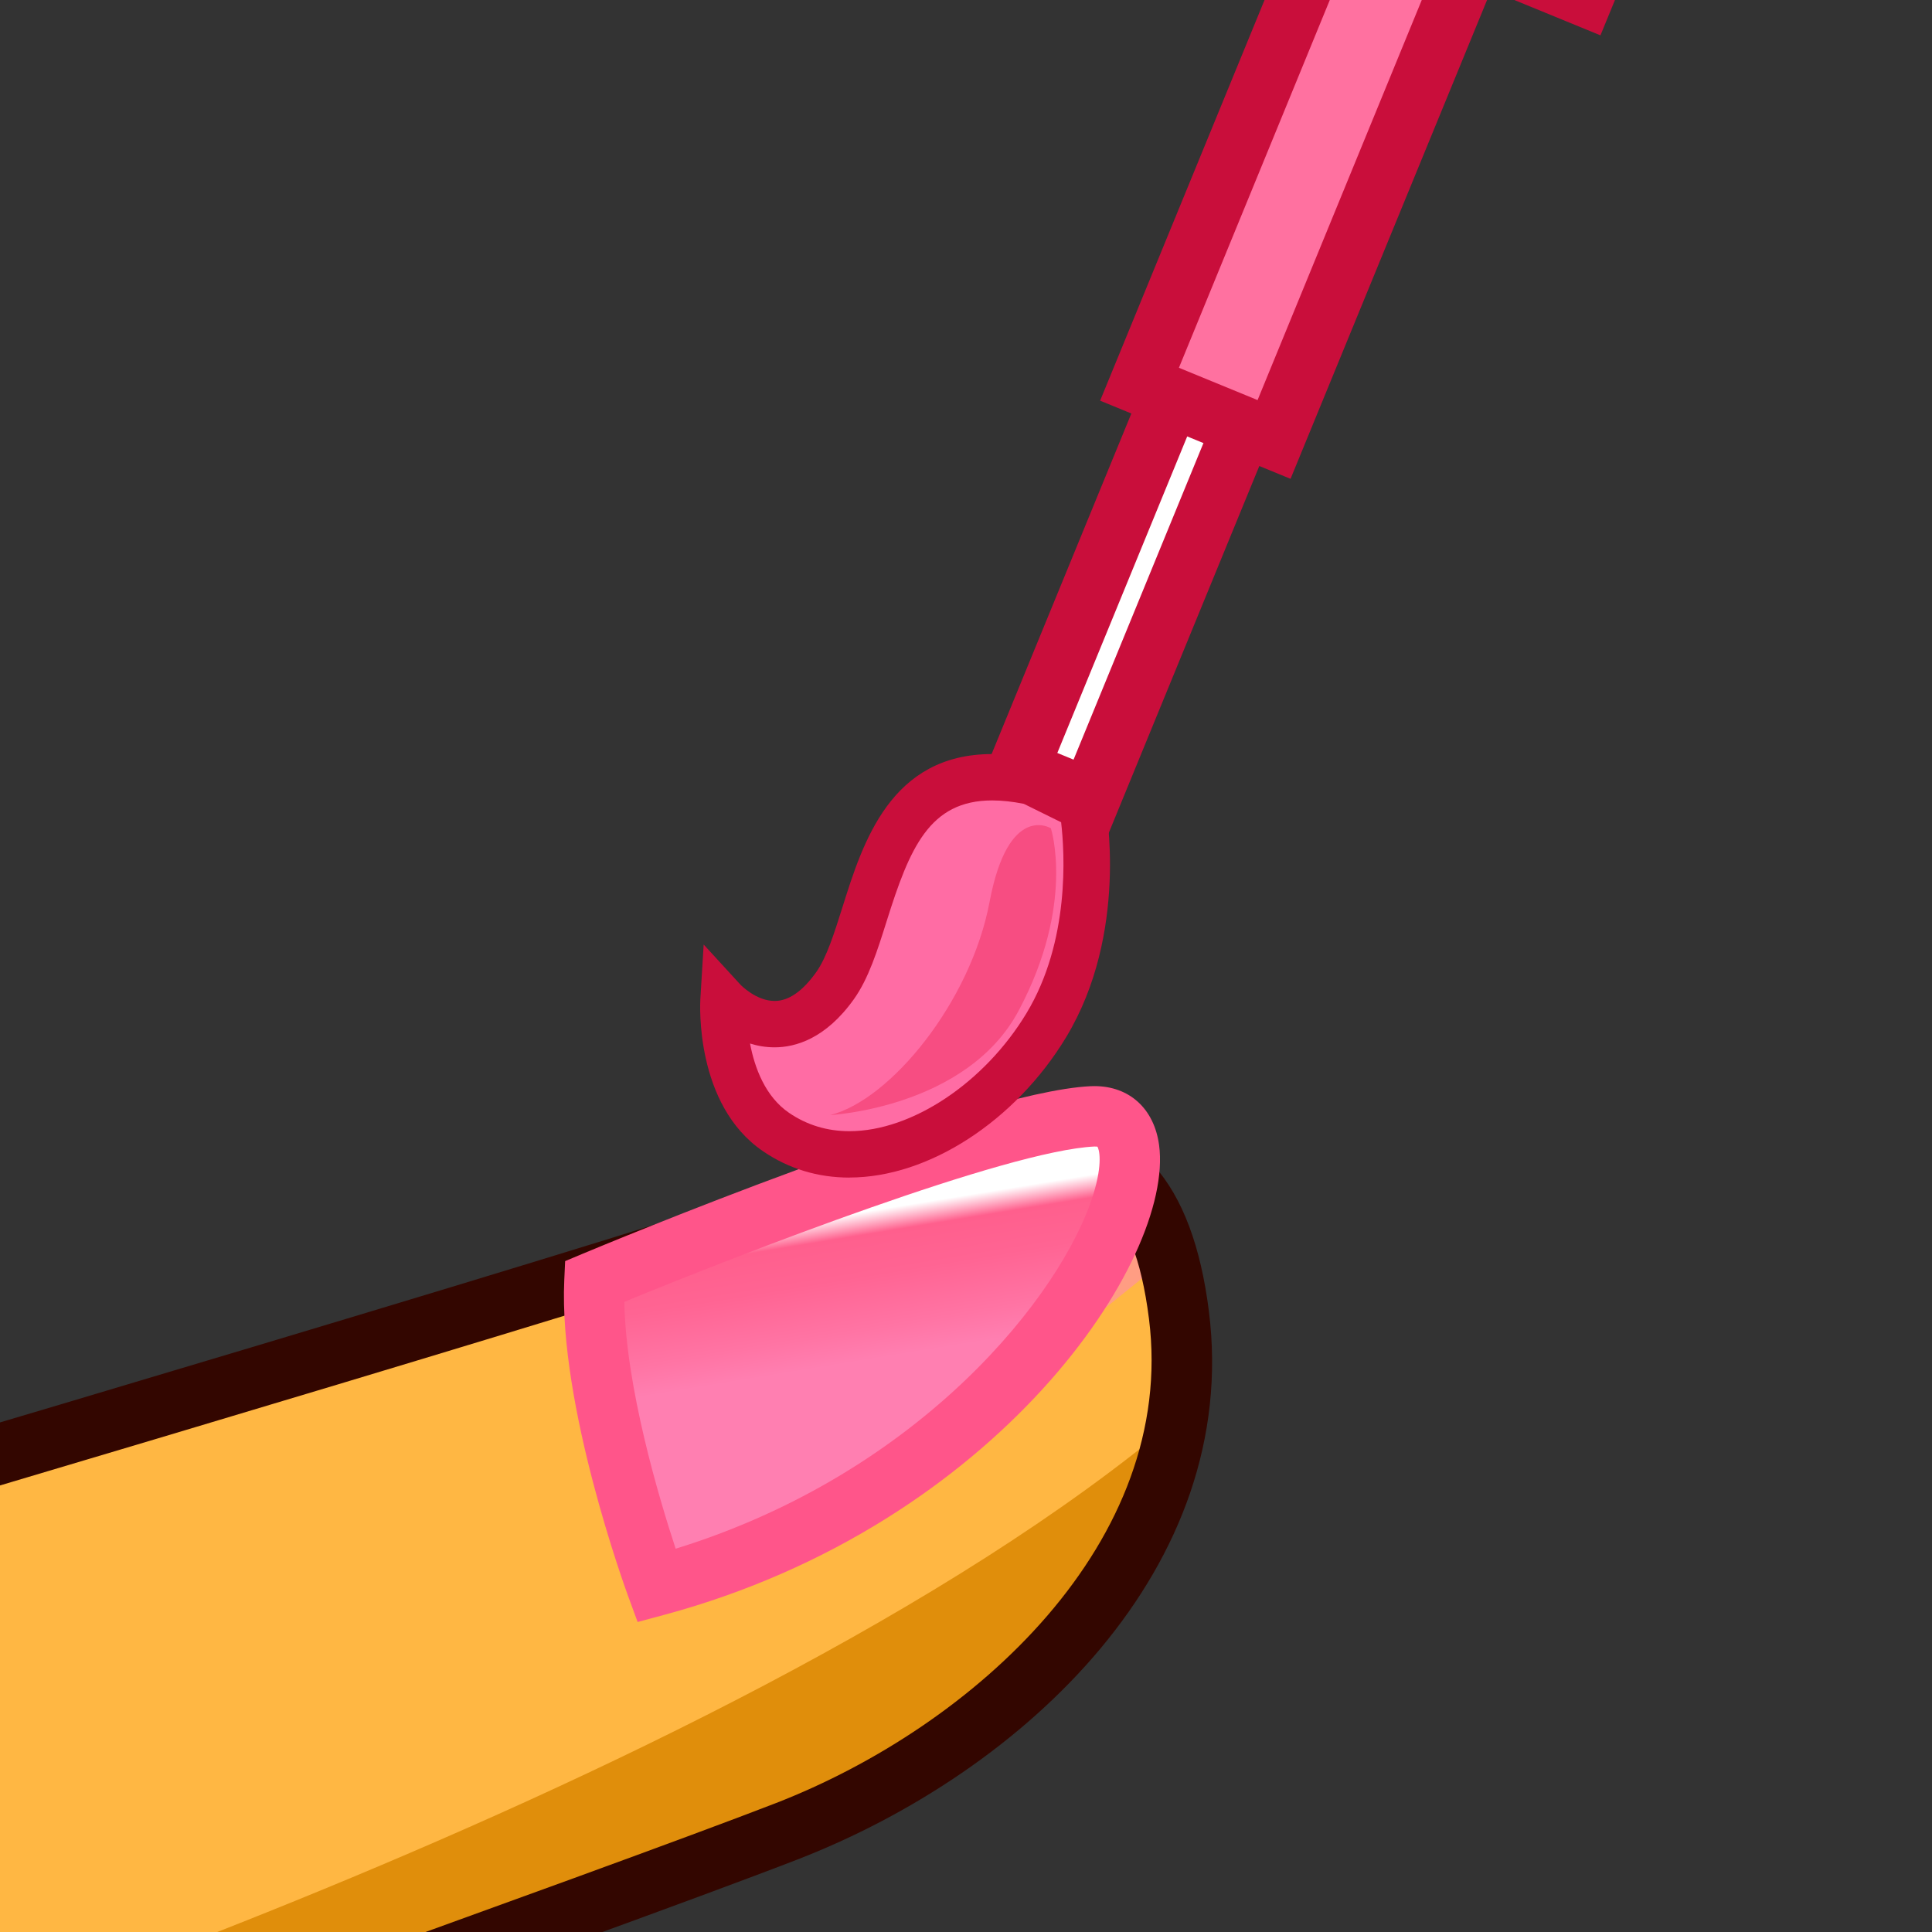 <?xml version="1.0" encoding="UTF-8"?>
<!-- Generated by phantom_svg. -->
<svg width="64px" height="64px" viewBox="0 0 64 64" preserveAspectRatio="none" xmlns="http://www.w3.org/2000/svg" xmlns:xlink="http://www.w3.org/1999/xlink" version="1.1">
  <rect x="0" y="0" width="64" height="64" fill="#333333" stroke="none"/>
  <g id="レイヤー_1">
  </g>
  <g id="_x32_._x3000_Human_x2F_Living_Things">
    <g id='_x31_F485_nail_x5F_care_1_'>
      <path style='fill:#FFB743;' d='M-14.027,52.318c0,0,30.5-8.979,38.419-11.563
			c7.92-2.584,13.604-5.609,14.663,2.813c1.058,8.421-6.676,14.645-13,17.099
			C19.731,63.12-7.147,72.671-7.147,72.671L-14.027,52.318z'/>
      <path style='fill:#E08E0B;' d='M-8.227,69.477c0,0,32.311-9.875,47.229-22.493
			c0,0-2.365,8.938-9.386,11.961C22.595,61.967-7.147,72.671-7.147,72.671
			L-8.227,69.477z'/>
      <polygon style='fill:#FF9D83;' points='32.227,46.865 38.563,41.758 37.251,39.563 		'/>
      <path style='fill:#330600;' d='M-7.77,73.953l-7.538-22.3l0.998-0.294
			c0.305-0.09,30.576-9.004,38.391-11.555c0.859-0.281,1.692-0.566,2.496-0.842
			c3.019-1.035,5.625-1.93,7.792-1.93c3.278,0,5.136,2.098,5.678,6.41
			c1.064,8.476-6.079,15.226-13.63,18.156C20.152,64.029-6.544,73.518-6.812,73.613
			L-7.77,73.953z M-12.747,52.983l6.221,18.405
			c4.85-1.727,26.656-9.496,32.218-11.654c6.606-2.563,13.294-8.677,12.37-16.041
			c-0.515-4.096-2.079-4.66-3.693-4.66c-1.833,0-4.293,0.845-7.143,1.821
			c-0.812,0.278-1.655,0.567-2.524,0.851C17.67,44.001-7.417,51.412-12.747,52.983z'/>
      <g>
        <linearGradient id='SVGID_1_' gradientUnits='userSpaceOnUse' x1='28.39' y1='40.181' x2='30.056' y2='50.348'>
          <stop offset='0' style='stop-color:#FFFFFF'/>
          <stop offset='0.015' style='stop-color:#FFDEE7'/>
          <stop offset='0.073' style='stop-color:#FF5F8D'/>
          <stop offset='0.202' style='stop-color:#FF6493'/>
          <stop offset='0.375' style='stop-color:#FF74A4'/>
          <stop offset='0.473' style='stop-color:#FF7FB1'/>
        </linearGradient>
        <path style='fill:url(#SVGID_1_);' d='M19.69,42.454c0,0,12.626-5.288,16.477-5.473
				c3.85-0.186-1.188,11.977-14.422,15.546
				C21.745,52.527,19.509,46.443,19.69,42.454z'/>
        <path style='fill:#FF558A;' d='M21.122,53.731l-0.315-0.859
				c-0.094-0.256-2.303-6.32-2.115-10.463l0.029-0.633l0.584-0.245
				c0.522-0.218,12.834-5.357,16.815-5.549l0.134-0.003
				c1.161,0,1.982,0.751,2.143,1.959c0.502,3.79-5.34,12.574-16.391,15.555
				L21.122,53.731z M20.682,43.125c0.048,2.822,1.152,6.514,1.7,8.178
				c8.166-2.524,12.8-8.449,13.827-11.71c0.337-1.074,0.197-1.543,0.141-1.61
				c0.007,0.004-0.031-0.003-0.096-0.003C33.363,38.117,24.554,41.53,20.682,43.125z'/>
      </g>
      <g>
        <g>
          <rect x='37.515' y='6.245' transform='matrix(0.925 0.38 -0.38 0.925 9.165 -13.495)' style='fill:#FFFFFF;' width='2.582' height='20.5'/>
          <path style='fill:#C90E3B;' d='M36.655,27.773l-4.239-1.739l8.541-20.816l4.238,1.74
					L36.655,27.773z M35.025,24.943l0.538,0.221l7.022-17.115l-0.537-0.221
					L35.025,24.943z'/>
        </g>
        <g>
          <polygon style='fill:#FF71A0;' points='59.182,-16.488 47.47,-21.294 40.759,-4.939 
					44.387,-3.451 37.748,12.728 42.205,14.558 48.845,-1.622 52.472,-0.133 				'/>
          <path style='fill:#C90E3B;' d='M42.751,15.862l-6.308-2.589l6.639-16.179l-3.628-1.488
					l7.47-18.205l13.562,5.565l-7.469,18.205L49.391-0.317L42.751,15.862z
					 M39.053,12.183l2.606,1.07l6.64-16.179l3.627,1.488l5.951-14.505
					l-9.861-4.046L42.063-5.484l3.628,1.488L39.053,12.183z'/>
        </g>
        <g>
          <path style='fill:#FF6CA4;' d='M34.167,25.896l1.688,0.833c0,0,0.759,4.001-1.195,7.236
					c-1.955,3.234-6.042,5.52-8.95,3.537c-1.928-1.314-1.743-4.359-1.743-4.359
					s1.882,2.055,3.695-0.489C29.167,30.542,28.792,24.75,34.167,25.896z'/>
          <path style='fill:#C90E3B;' d='M28.14,39.009c-1.051,0-2.014-0.293-2.863-0.872
					c-2.263-1.543-2.085-4.898-2.077-5.041l0.11-1.807l1.223,1.334
					c0.001,0.001,0.513,0.535,1.128,0.535l0,0c0.463,0,0.925-0.32,1.375-0.951
					c0.346-0.485,0.602-1.299,0.873-2.16c0.672-2.139,1.594-5.068,4.959-5.068
					c0.453,0,0.944,0.056,1.459,0.166l0.18,0.062l2.031,1.002l0.071,0.376
					c0.033,0.175,0.789,4.329-1.293,7.776c-1.68,2.779-4.563,4.646-7.176,4.646
					H28.14z M24.846,34.568c0.152,0.802,0.502,1.758,1.296,2.299
					c0.59,0.402,1.262,0.606,1.999,0.605c2.062,0,4.472-1.605,5.861-3.905
					c1.446-2.394,1.268-5.314,1.149-6.329l-1.236-0.61
					c-0.375-0.075-0.728-0.113-1.047-0.113c-2.083,0-2.736,1.581-3.494,3.993
					c-0.309,0.98-0.6,1.906-1.087,2.59c-0.939,1.319-1.946,1.596-2.626,1.596
					l0,0C25.367,34.694,25.093,34.646,24.846,34.568z'/>
        </g>
      </g>
      <path style='fill:#F74D82;' d='M27.5,36.938c0,0,4.533-0.234,6.25-3.469c1.875-3.531,1.062-6.031,1.062-6.031
			s-1.406-0.875-2.031,2.438S29.5,36.438,27.5,36.938z'/>
    </g>
  </g>
</svg>